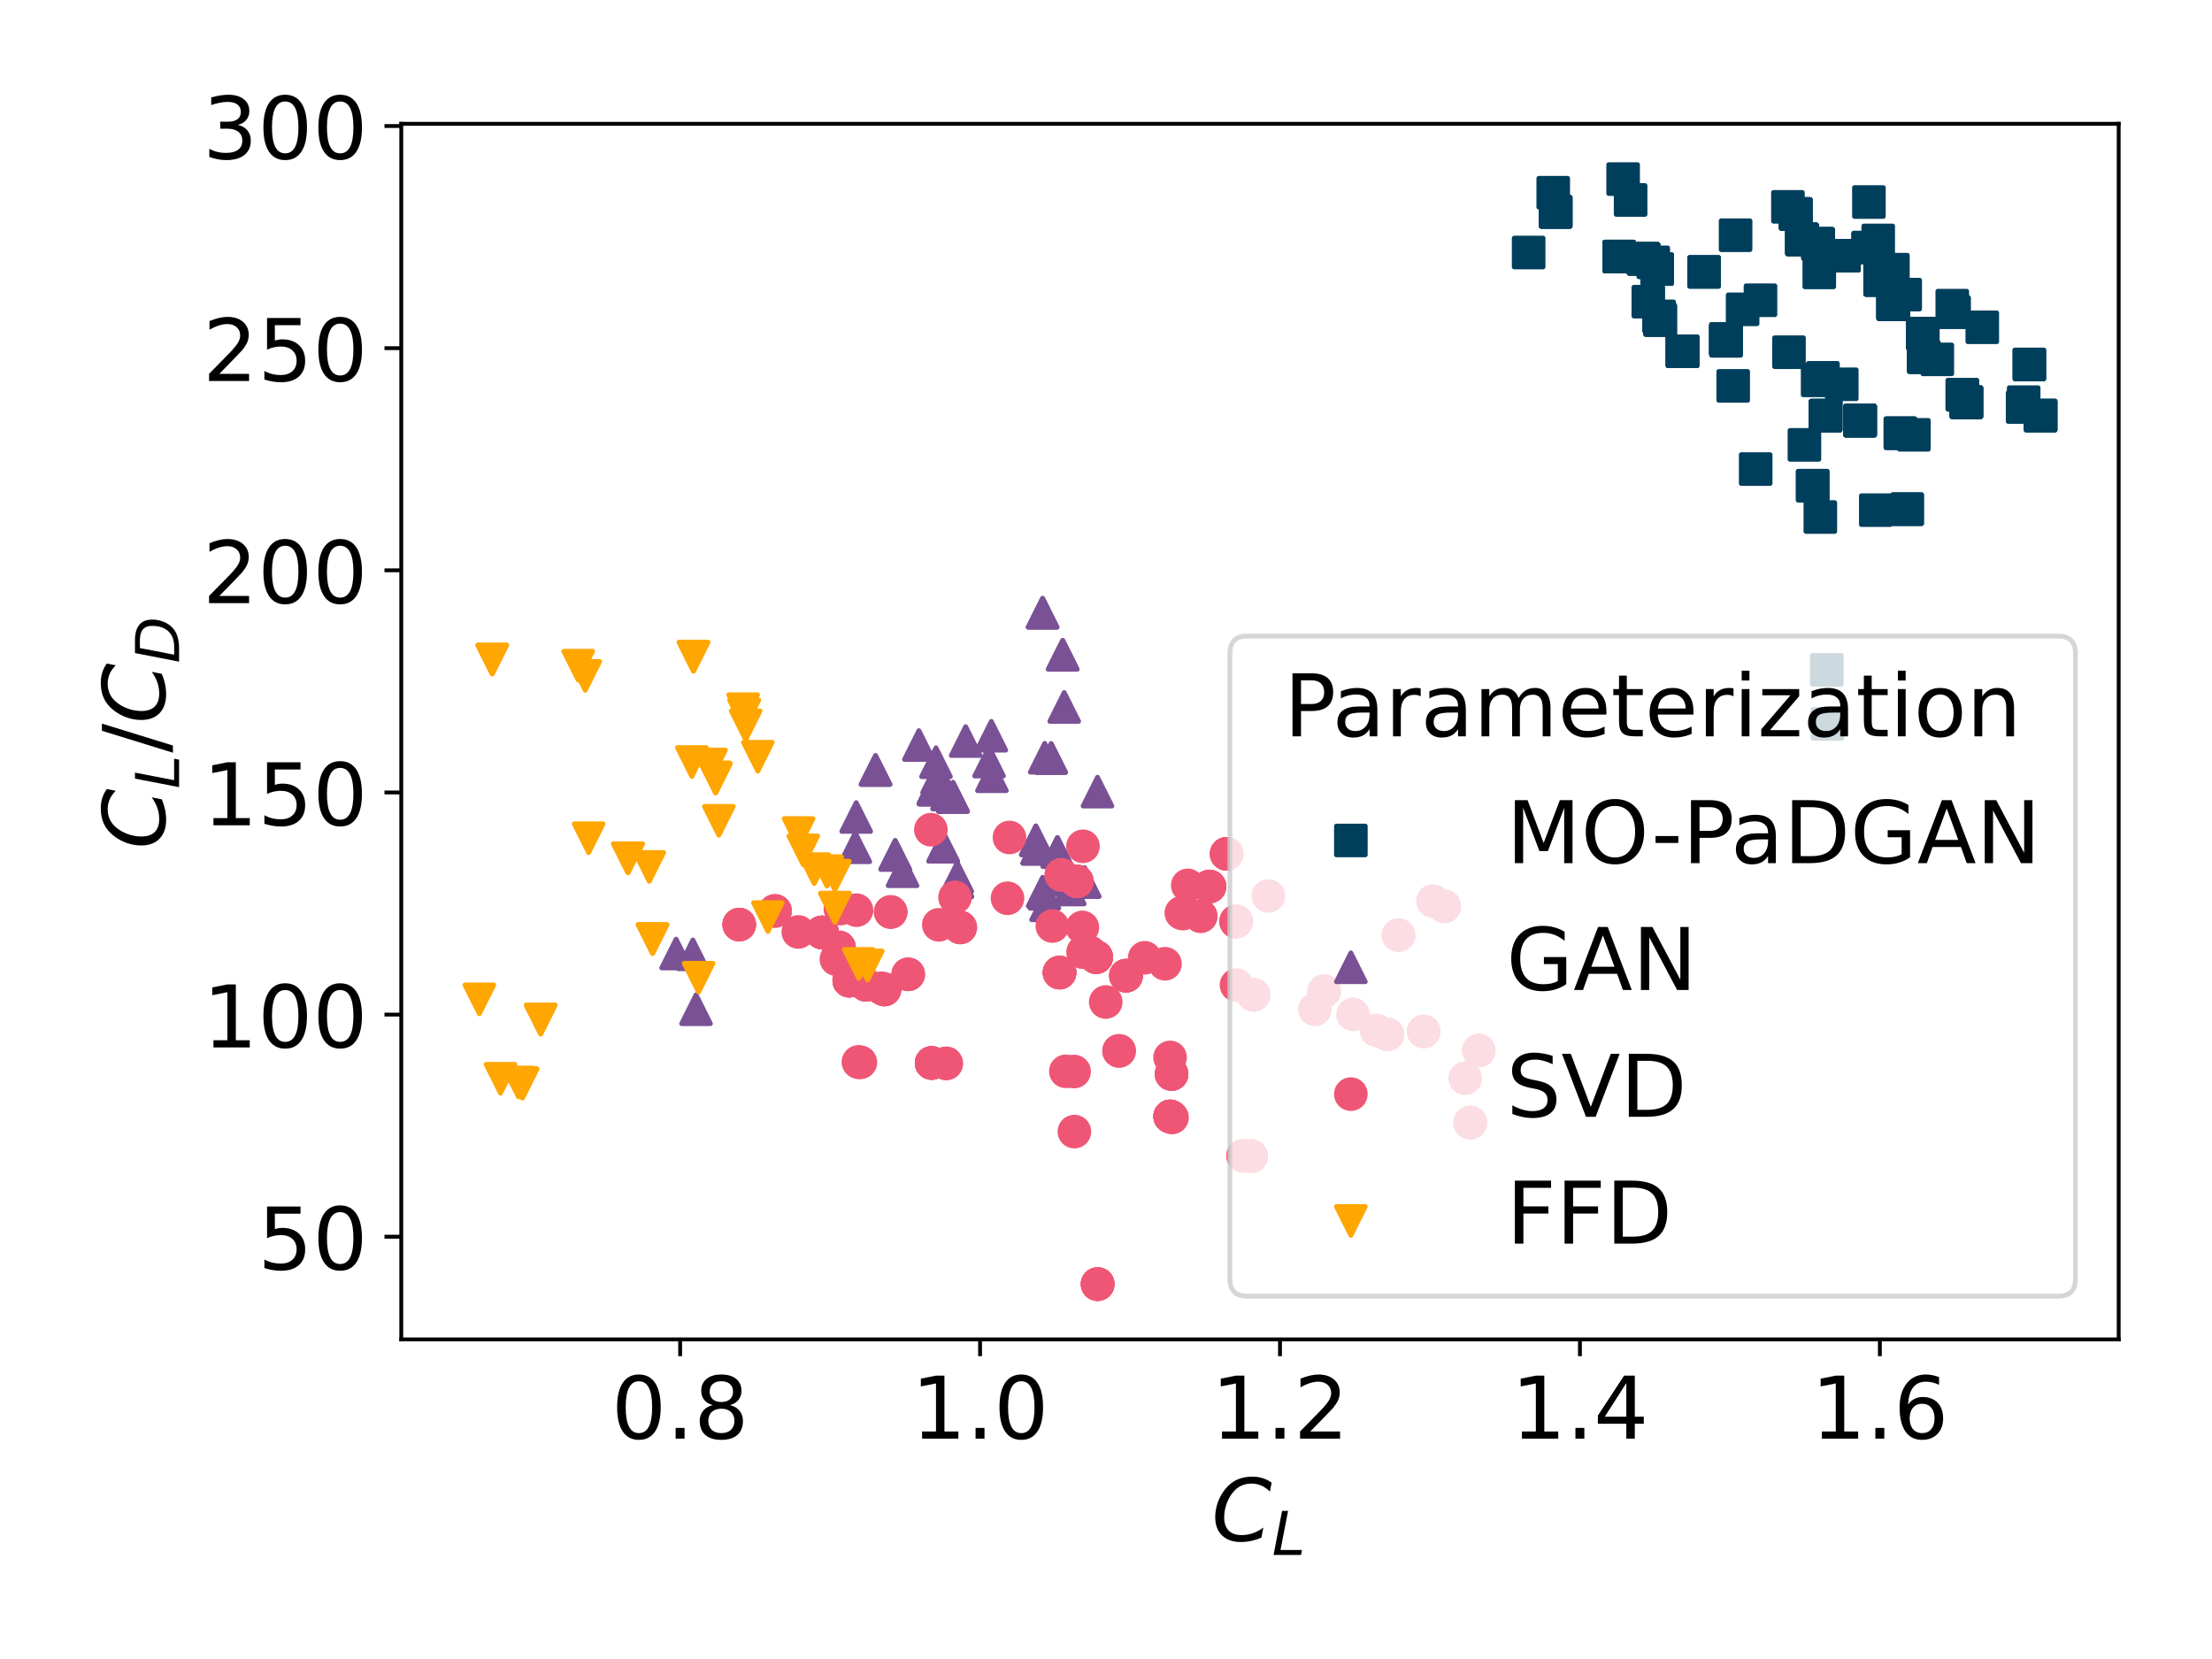 <?xml version="1.0" encoding="utf-8" standalone="no"?>
<!DOCTYPE svg PUBLIC "-//W3C//DTD SVG 1.1//EN"
  "http://www.w3.org/Graphics/SVG/1.1/DTD/svg11.dtd">
<!-- Created with matplotlib (https://matplotlib.org/) -->
<svg height="345.6pt" version="1.1" viewBox="0 0 460.8 345.6" width="460.8pt" xmlns="http://www.w3.org/2000/svg" xmlns:xlink="http://www.w3.org/1999/xlink">
 <defs>
  <style type="text/css">
*{stroke-linecap:butt;stroke-linejoin:round;}
  </style>
 </defs>
 <g id="figure_1">
  <g id="patch_1">
   <path d="M 0 345.6 
L 460.8 345.6 
L 460.8 0 
L 0 0 
z
" style="fill:#ffffff;"/>
  </g>
  <g id="axes_1">
   <g id="patch_2">
    <path d="M 83.594 279.016 
L 441.36 279.016 
L 441.36 25.792 
L 83.594 25.792 
z
" style="fill:#ffffff;"/>
   </g>
   <g id="PathCollection_1">
    <defs>
     <path d="M -3 3 
L 3 3 
L 3 -3 
L -3 -3 
z
" id="mb17f99b523" style="stroke:#003f5c;"/>
    </defs>
    <g clip-path="url(#ped779a1518)">
     <use style="fill:#003f5c;stroke:#003f5c;" x="375.395" xlink:href="#mb17f99b523" y="49.87"/>
     <use style="fill:#003f5c;stroke:#003f5c;" x="409.634" xlink:href="#mb17f99b523" y="83.791"/>
     <use style="fill:#003f5c;stroke:#003f5c;" x="394.389" xlink:href="#mb17f99b523" y="63.351"/>
     <use style="fill:#003f5c;stroke:#003f5c;" x="375.395" xlink:href="#mb17f99b523" y="49.87"/>
     <use style="fill:#003f5c;stroke:#003f5c;" x="409.634" xlink:href="#mb17f99b523" y="83.791"/>
     <use style="fill:#003f5c;stroke:#003f5c;" x="394.389" xlink:href="#mb17f99b523" y="63.351"/>
     <use style="fill:#003f5c;stroke:#003f5c;" x="374.083" xlink:href="#mb17f99b523" y="44.582"/>
     <use style="fill:#003f5c;stroke:#003f5c;" x="400.762" xlink:href="#mb17f99b523" y="74.391"/>
     <use style="fill:#003f5c;stroke:#003f5c;" x="375.395" xlink:href="#mb17f99b523" y="49.87"/>
     <use style="fill:#003f5c;stroke:#003f5c;" x="409.634" xlink:href="#mb17f99b523" y="83.791"/>
     <use style="fill:#003f5c;stroke:#003f5c;" x="394.389" xlink:href="#mb17f99b523" y="63.351"/>
     <use style="fill:#003f5c;stroke:#003f5c;" x="374.083" xlink:href="#mb17f99b523" y="44.582"/>
     <use style="fill:#003f5c;stroke:#003f5c;" x="400.762" xlink:href="#mb17f99b523" y="74.391"/>
     <use style="fill:#003f5c;stroke:#003f5c;" x="375.395" xlink:href="#mb17f99b523" y="49.87"/>
     <use style="fill:#003f5c;stroke:#003f5c;" x="409.634" xlink:href="#mb17f99b523" y="83.791"/>
     <use style="fill:#003f5c;stroke:#003f5c;" x="394.389" xlink:href="#mb17f99b523" y="63.351"/>
     <use style="fill:#003f5c;stroke:#003f5c;" x="374.083" xlink:href="#mb17f99b523" y="44.582"/>
     <use style="fill:#003f5c;stroke:#003f5c;" x="400.762" xlink:href="#mb17f99b523" y="74.391"/>
     <use style="fill:#003f5c;stroke:#003f5c;" x="384.142" xlink:href="#mb17f99b523" y="53.274"/>
     <use style="fill:#003f5c;stroke:#003f5c;" x="408.791" xlink:href="#mb17f99b523" y="82.241"/>
     <use style="fill:#003f5c;stroke:#003f5c;" x="375.395" xlink:href="#mb17f99b523" y="49.87"/>
     <use style="fill:#003f5c;stroke:#003f5c;" x="394.389" xlink:href="#mb17f99b523" y="63.351"/>
     <use style="fill:#003f5c;stroke:#003f5c;" x="374.083" xlink:href="#mb17f99b523" y="44.582"/>
     <use style="fill:#003f5c;stroke:#003f5c;" x="384.142" xlink:href="#mb17f99b523" y="53.274"/>
     <use style="fill:#003f5c;stroke:#003f5c;" x="408.791" xlink:href="#mb17f99b523" y="82.241"/>
     <use style="fill:#003f5c;stroke:#003f5c;" x="421.349" xlink:href="#mb17f99b523" y="84.785"/>
     <use style="fill:#003f5c;stroke:#003f5c;" x="372.458" xlink:href="#mb17f99b523" y="43.088"/>
     <use style="fill:#003f5c;stroke:#003f5c;" x="403.573" xlink:href="#mb17f99b523" y="74.866"/>
     <use style="fill:#003f5c;stroke:#003f5c;" x="324.067" xlink:href="#mb17f99b523" y="44.128"/>
     <use style="fill:#003f5c;stroke:#003f5c;" x="378.737" xlink:href="#mb17f99b523" y="50.806"/>
     <use style="fill:#003f5c;stroke:#003f5c;" x="324.067" xlink:href="#mb17f99b523" y="44.128"/>
     <use style="fill:#003f5c;stroke:#003f5c;" x="378.737" xlink:href="#mb17f99b523" y="50.806"/>
     <use style="fill:#003f5c;stroke:#003f5c;" x="400.543" xlink:href="#mb17f99b523" y="69.494"/>
     <use style="fill:#003f5c;stroke:#003f5c;" x="324.067" xlink:href="#mb17f99b523" y="44.128"/>
     <use style="fill:#003f5c;stroke:#003f5c;" x="378.737" xlink:href="#mb17f99b523" y="50.806"/>
     <use style="fill:#003f5c;stroke:#003f5c;" x="400.543" xlink:href="#mb17f99b523" y="69.494"/>
     <use style="fill:#003f5c;stroke:#003f5c;" x="389.172" xlink:href="#mb17f99b523" y="51.581"/>
     <use style="fill:#003f5c;stroke:#003f5c;" x="324.067" xlink:href="#mb17f99b523" y="44.128"/>
     <use style="fill:#003f5c;stroke:#003f5c;" x="378.737" xlink:href="#mb17f99b523" y="50.806"/>
     <use style="fill:#003f5c;stroke:#003f5c;" x="400.543" xlink:href="#mb17f99b523" y="69.494"/>
     <use style="fill:#003f5c;stroke:#003f5c;" x="389.172" xlink:href="#mb17f99b523" y="51.581"/>
     <use style="fill:#003f5c;stroke:#003f5c;" x="396.888" xlink:href="#mb17f99b523" y="61.371"/>
     <use style="fill:#003f5c;stroke:#003f5c;" x="394.326" xlink:href="#mb17f99b523" y="56.177"/>
     <use style="fill:#003f5c;stroke:#003f5c;" x="366.741" xlink:href="#mb17f99b523" y="62.546"/>
     <use style="fill:#003f5c;stroke:#003f5c;" x="339.687" xlink:href="#mb17f99b523" y="41.657"/>
     <use style="fill:#003f5c;stroke:#003f5c;" x="338.125" xlink:href="#mb17f99b523" y="37.303"/>
     <use style="fill:#003f5c;stroke:#003f5c;" x="337.313" xlink:href="#mb17f99b523" y="53.442"/>
     <use style="fill:#003f5c;stroke:#003f5c;" x="342.374" xlink:href="#mb17f99b523" y="53.917"/>
     <use style="fill:#003f5c;stroke:#003f5c;" x="337.313" xlink:href="#mb17f99b523" y="53.442"/>
     <use style="fill:#003f5c;stroke:#003f5c;" x="342.374" xlink:href="#mb17f99b523" y="53.917"/>
     <use style="fill:#003f5c;stroke:#003f5c;" x="354.995" xlink:href="#mb17f99b523" y="56.639"/>
     <use style="fill:#003f5c;stroke:#003f5c;" x="345.217" xlink:href="#mb17f99b523" y="56.053"/>
     <use style="fill:#003f5c;stroke:#003f5c;" x="379.737" xlink:href="#mb17f99b523" y="78.73"/>
     <use style="fill:#003f5c;stroke:#003f5c;" x="337.313" xlink:href="#mb17f99b523" y="53.442"/>
     <use style="fill:#003f5c;stroke:#003f5c;" x="342.374" xlink:href="#mb17f99b523" y="53.917"/>
     <use style="fill:#003f5c;stroke:#003f5c;" x="354.995" xlink:href="#mb17f99b523" y="56.639"/>
     <use style="fill:#003f5c;stroke:#003f5c;" x="345.217" xlink:href="#mb17f99b523" y="56.053"/>
     <use style="fill:#003f5c;stroke:#003f5c;" x="379.737" xlink:href="#mb17f99b523" y="78.73"/>
     <use style="fill:#003f5c;stroke:#003f5c;" x="363.024" xlink:href="#mb17f99b523" y="64.435"/>
     <use style="fill:#003f5c;stroke:#003f5c;" x="344.404" xlink:href="#mb17f99b523" y="54.658"/>
     <use style="fill:#003f5c;stroke:#003f5c;" x="398.7" xlink:href="#mb17f99b523" y="90.581"/>
     <use style="fill:#003f5c;stroke:#003f5c;" x="383.673" xlink:href="#mb17f99b523" y="80.052"/>
     <use style="fill:#003f5c;stroke:#003f5c;" x="391.671" xlink:href="#mb17f99b523" y="58.303"/>
     <use style="fill:#003f5c;stroke:#003f5c;" x="391.671" xlink:href="#mb17f99b523" y="58.303"/>
     <use style="fill:#003f5c;stroke:#003f5c;" x="391.671" xlink:href="#mb17f99b523" y="58.303"/>
     <use style="fill:#003f5c;stroke:#003f5c;" x="391.671" xlink:href="#mb17f99b523" y="58.303"/>
     <use style="fill:#003f5c;stroke:#003f5c;" x="361.555" xlink:href="#mb17f99b523" y="49.004"/>
     <use style="fill:#003f5c;stroke:#003f5c;" x="391.265" xlink:href="#mb17f99b523" y="50.084"/>
     <use style="fill:#003f5c;stroke:#003f5c;" x="323.567" xlink:href="#mb17f99b523" y="40.148"/>
     <use style="fill:#003f5c;stroke:#003f5c;" x="407.041" xlink:href="#mb17f99b523" y="65.014"/>
     <use style="fill:#003f5c;stroke:#003f5c;" x="407.041" xlink:href="#mb17f99b523" y="65.014"/>
     <use style="fill:#003f5c;stroke:#003f5c;" x="378.987" xlink:href="#mb17f99b523" y="56.747"/>
     <use style="fill:#003f5c;stroke:#003f5c;" x="406.697" xlink:href="#mb17f99b523" y="63.67"/>
     <use style="fill:#003f5c;stroke:#003f5c;" x="421.568" xlink:href="#mb17f99b523" y="83.772"/>
     <use style="fill:#003f5c;stroke:#003f5c;" x="425.098" xlink:href="#mb17f99b523" y="86.573"/>
     <use style="fill:#003f5c;stroke:#003f5c;" x="425.098" xlink:href="#mb17f99b523" y="86.573"/>
     <use style="fill:#003f5c;stroke:#003f5c;" x="422.755" xlink:href="#mb17f99b523" y="75.925"/>
     <use style="fill:#003f5c;stroke:#003f5c;" x="425.098" xlink:href="#mb17f99b523" y="86.573"/>
     <use style="fill:#003f5c;stroke:#003f5c;" x="422.755" xlink:href="#mb17f99b523" y="75.925"/>
     <use style="fill:#003f5c;stroke:#003f5c;" x="412.945" xlink:href="#mb17f99b523" y="68.179"/>
     <use style="fill:#003f5c;stroke:#003f5c;" x="389.328" xlink:href="#mb17f99b523" y="42.087"/>
     <use style="fill:#003f5c;stroke:#003f5c;" x="379.206" xlink:href="#mb17f99b523" y="107.702"/>
     <use style="fill:#003f5c;stroke:#003f5c;" x="380.549" xlink:href="#mb17f99b523" y="139.543"/>
     <use style="fill:#003f5c;stroke:#003f5c;" x="365.742" xlink:href="#mb17f99b523" y="97.714"/>
     <use style="fill:#003f5c;stroke:#003f5c;" x="380.674" xlink:href="#mb17f99b523" y="150.797"/>
     <use style="fill:#003f5c;stroke:#003f5c;" x="387.485" xlink:href="#mb17f99b523" y="87.62"/>
     <use style="fill:#003f5c;stroke:#003f5c;" x="387.485" xlink:href="#mb17f99b523" y="87.62"/>
     <use style="fill:#003f5c;stroke:#003f5c;" x="380.299" xlink:href="#mb17f99b523" y="86.594"/>
     <use style="fill:#003f5c;stroke:#003f5c;" x="350.496" xlink:href="#mb17f99b523" y="73.175"/>
     <use style="fill:#003f5c;stroke:#003f5c;" x="387.485" xlink:href="#mb17f99b523" y="87.62"/>
     <use style="fill:#003f5c;stroke:#003f5c;" x="380.299" xlink:href="#mb17f99b523" y="86.594"/>
     <use style="fill:#003f5c;stroke:#003f5c;" x="350.496" xlink:href="#mb17f99b523" y="73.175"/>
     <use style="fill:#003f5c;stroke:#003f5c;" x="345.841" xlink:href="#mb17f99b523" y="66.655"/>
     <use style="fill:#003f5c;stroke:#003f5c;" x="387.485" xlink:href="#mb17f99b523" y="87.62"/>
     <use style="fill:#003f5c;stroke:#003f5c;" x="380.299" xlink:href="#mb17f99b523" y="86.594"/>
     <use style="fill:#003f5c;stroke:#003f5c;" x="350.496" xlink:href="#mb17f99b523" y="73.175"/>
     <use style="fill:#003f5c;stroke:#003f5c;" x="345.841" xlink:href="#mb17f99b523" y="66.655"/>
     <use style="fill:#003f5c;stroke:#003f5c;" x="345.623" xlink:href="#mb17f99b523" y="65.93"/>
     <use style="fill:#003f5c;stroke:#003f5c;" x="397.294" xlink:href="#mb17f99b523" y="106.066"/>
     <use style="fill:#003f5c;stroke:#003f5c;" x="395.888" xlink:href="#mb17f99b523" y="90.247"/>
     <use style="fill:#003f5c;stroke:#003f5c;" x="387.485" xlink:href="#mb17f99b523" y="87.62"/>
     <use style="fill:#003f5c;stroke:#003f5c;" x="380.299" xlink:href="#mb17f99b523" y="86.594"/>
     <use style="fill:#003f5c;stroke:#003f5c;" x="350.496" xlink:href="#mb17f99b523" y="73.175"/>
     <use style="fill:#003f5c;stroke:#003f5c;" x="345.841" xlink:href="#mb17f99b523" y="66.655"/>
     <use style="fill:#003f5c;stroke:#003f5c;" x="345.623" xlink:href="#mb17f99b523" y="65.93"/>
     <use style="fill:#003f5c;stroke:#003f5c;" x="397.294" xlink:href="#mb17f99b523" y="106.066"/>
     <use style="fill:#003f5c;stroke:#003f5c;" x="395.888" xlink:href="#mb17f99b523" y="90.247"/>
     <use style="fill:#003f5c;stroke:#003f5c;" x="378.644" xlink:href="#mb17f99b523" y="79.234"/>
     <use style="fill:#003f5c;stroke:#003f5c;" x="318.444" xlink:href="#mb17f99b523" y="52.604"/>
     <use style="fill:#003f5c;stroke:#003f5c;" x="372.677" xlink:href="#mb17f99b523" y="73.37"/>
     <use style="fill:#003f5c;stroke:#003f5c;" x="359.525" xlink:href="#mb17f99b523" y="70.615"/>
     <use style="fill:#003f5c;stroke:#003f5c;" x="359.525" xlink:href="#mb17f99b523" y="70.615"/>
     <use style="fill:#003f5c;stroke:#003f5c;" x="359.556" xlink:href="#mb17f99b523" y="70.991"/>
     <use style="fill:#003f5c;stroke:#003f5c;" x="377.613" xlink:href="#mb17f99b523" y="101.182"/>
     <use style="fill:#003f5c;stroke:#003f5c;" x="359.556" xlink:href="#mb17f99b523" y="70.991"/>
     <use style="fill:#003f5c;stroke:#003f5c;" x="377.613" xlink:href="#mb17f99b523" y="101.182"/>
     <use style="fill:#003f5c;stroke:#003f5c;" x="375.895" xlink:href="#mb17f99b523" y="92.677"/>
     <use style="fill:#003f5c;stroke:#003f5c;" x="361.055" xlink:href="#mb17f99b523" y="80.387"/>
     <use style="fill:#003f5c;stroke:#003f5c;" x="343.374" xlink:href="#mb17f99b523" y="62.843"/>
     <use style="fill:#003f5c;stroke:#003f5c;" x="390.765" xlink:href="#mb17f99b523" y="106.272"/>
    </g>
   </g>
   <g id="PathCollection_2">
    <defs>
     <path d="M 0 -3 
L -3 3 
L 3 3 
z
" id="mfaaa502e32" style="stroke:#7a5195;"/>
    </defs>
    <g clip-path="url(#ped779a1518)">
     <use style="fill:#7a5195;stroke:#7a5195;" x="144.342" xlink:href="#mfaaa502e32" y="198.812"/>
     <use style="fill:#7a5195;stroke:#7a5195;" x="140.843" xlink:href="#mfaaa502e32" y="198.641"/>
     <use style="fill:#7a5195;stroke:#7a5195;" x="144.998" xlink:href="#mfaaa502e32" y="210.246"/>
     <use style="fill:#7a5195;stroke:#7a5195;" x="196.482" xlink:href="#mfaaa502e32" y="176.401"/>
     <use style="fill:#7a5195;stroke:#7a5195;" x="196.482" xlink:href="#mfaaa502e32" y="176.401"/>
     <use style="fill:#7a5195;stroke:#7a5195;" x="195.201" xlink:href="#mfaaa502e32" y="162.117"/>
     <use style="fill:#7a5195;stroke:#7a5195;" x="194.983" xlink:href="#mfaaa502e32" y="158.786"/>
     <use style="fill:#7a5195;stroke:#7a5195;" x="191.421" xlink:href="#mfaaa502e32" y="155.205"/>
     <use style="fill:#7a5195;stroke:#7a5195;" x="216.101" xlink:href="#mfaaa502e32" y="176.808"/>
     <use style="fill:#7a5195;stroke:#7a5195;" x="220.287" xlink:href="#mfaaa502e32" y="177.509"/>
     <use style="fill:#7a5195;stroke:#7a5195;" x="216.101" xlink:href="#mfaaa502e32" y="176.808"/>
     <use style="fill:#7a5195;stroke:#7a5195;" x="220.287" xlink:href="#mfaaa502e32" y="177.509"/>
     <use style="fill:#7a5195;stroke:#7a5195;" x="215.789" xlink:href="#mfaaa502e32" y="175.056"/>
     <use style="fill:#7a5195;stroke:#7a5195;" x="216.101" xlink:href="#mfaaa502e32" y="176.808"/>
     <use style="fill:#7a5195;stroke:#7a5195;" x="220.287" xlink:href="#mfaaa502e32" y="177.509"/>
     <use style="fill:#7a5195;stroke:#7a5195;" x="215.789" xlink:href="#mfaaa502e32" y="175.056"/>
     <use style="fill:#7a5195;stroke:#7a5195;" x="216.101" xlink:href="#mfaaa502e32" y="176.808"/>
     <use style="fill:#7a5195;stroke:#7a5195;" x="222.599" xlink:href="#mfaaa502e32" y="183.203"/>
     <use style="fill:#7a5195;stroke:#7a5195;" x="222.849" xlink:href="#mfaaa502e32" y="185.303"/>
     <use style="fill:#7a5195;stroke:#7a5195;" x="222.349" xlink:href="#mfaaa502e32" y="182.396"/>
     <use style="fill:#7a5195;stroke:#7a5195;" x="194.451" xlink:href="#mfaaa502e32" y="164.447"/>
     <use style="fill:#7a5195;stroke:#7a5195;" x="194.451" xlink:href="#mfaaa502e32" y="164.447"/>
     <use style="fill:#7a5195;stroke:#7a5195;" x="194.451" xlink:href="#mfaaa502e32" y="164.447"/>
     <use style="fill:#7a5195;stroke:#7a5195;" x="198.513" xlink:href="#mfaaa502e32" y="166.007"/>
     <use style="fill:#7a5195;stroke:#7a5195;" x="194.451" xlink:href="#mfaaa502e32" y="164.447"/>
     <use style="fill:#7a5195;stroke:#7a5195;" x="198.513" xlink:href="#mfaaa502e32" y="166.007"/>
     <use style="fill:#7a5195;stroke:#7a5195;" x="194.451" xlink:href="#mfaaa502e32" y="164.447"/>
     <use style="fill:#7a5195;stroke:#7a5195;" x="198.513" xlink:href="#mfaaa502e32" y="166.007"/>
     <use style="fill:#7a5195;stroke:#7a5195;" x="225.942" xlink:href="#mfaaa502e32" y="183.759"/>
     <use style="fill:#7a5195;stroke:#7a5195;" x="197.326" xlink:href="#mfaaa502e32" y="165.491"/>
     <use style="fill:#7a5195;stroke:#7a5195;" x="194.451" xlink:href="#mfaaa502e32" y="164.447"/>
     <use style="fill:#7a5195;stroke:#7a5195;" x="198.513" xlink:href="#mfaaa502e32" y="166.007"/>
     <use style="fill:#7a5195;stroke:#7a5195;" x="225.942" xlink:href="#mfaaa502e32" y="183.759"/>
     <use style="fill:#7a5195;stroke:#7a5195;" x="197.326" xlink:href="#mfaaa502e32" y="165.491"/>
     <use style="fill:#7a5195;stroke:#7a5195;" x="201.168" xlink:href="#mfaaa502e32" y="154.376"/>
     <use style="fill:#7a5195;stroke:#7a5195;" x="206.635" xlink:href="#mfaaa502e32" y="161.709"/>
     <use style="fill:#7a5195;stroke:#7a5195;" x="206.042" xlink:href="#mfaaa502e32" y="158.655"/>
     <use style="fill:#7a5195;stroke:#7a5195;" x="199.419" xlink:href="#mfaaa502e32" y="183.822"/>
     <use style="fill:#7a5195;stroke:#7a5195;" x="186.485" xlink:href="#mfaaa502e32" y="178.096"/>
     <use style="fill:#7a5195;stroke:#7a5195;" x="199.419" xlink:href="#mfaaa502e32" y="183.822"/>
     <use style="fill:#7a5195;stroke:#7a5195;" x="186.485" xlink:href="#mfaaa502e32" y="178.096"/>
     <use style="fill:#7a5195;stroke:#7a5195;" x="188.016" xlink:href="#mfaaa502e32" y="181.499"/>
     <use style="fill:#7a5195;stroke:#7a5195;" x="178.363" xlink:href="#mfaaa502e32" y="170.196"/>
     <use style="fill:#7a5195;stroke:#7a5195;" x="218.975" xlink:href="#mfaaa502e32" y="157.916"/>
     <use style="fill:#7a5195;stroke:#7a5195;" x="218.975" xlink:href="#mfaaa502e32" y="157.916"/>
     <use style="fill:#7a5195;stroke:#7a5195;" x="217.632" xlink:href="#mfaaa502e32" y="157.856"/>
     <use style="fill:#7a5195;stroke:#7a5195;" x="206.51" xlink:href="#mfaaa502e32" y="153.269"/>
     <use style="fill:#7a5195;stroke:#7a5195;" x="178.175" xlink:href="#mfaaa502e32" y="176.503"/>
     <use style="fill:#7a5195;stroke:#7a5195;" x="221.381" xlink:href="#mfaaa502e32" y="136.411"/>
     <use style="fill:#7a5195;stroke:#7a5195;" x="217.194" xlink:href="#mfaaa502e32" y="127.655"/>
     <use style="fill:#7a5195;stroke:#7a5195;" x="221.381" xlink:href="#mfaaa502e32" y="136.411"/>
     <use style="fill:#7a5195;stroke:#7a5195;" x="217.194" xlink:href="#mfaaa502e32" y="127.655"/>
     <use style="fill:#7a5195;stroke:#7a5195;" x="221.693" xlink:href="#mfaaa502e32" y="147.268"/>
     <use style="fill:#7a5195;stroke:#7a5195;" x="228.628" xlink:href="#mfaaa502e32" y="164.913"/>
     <use style="fill:#7a5195;stroke:#7a5195;" x="182.393" xlink:href="#mfaaa502e32" y="160.407"/>
     <use style="fill:#7a5195;stroke:#7a5195;" x="182.393" xlink:href="#mfaaa502e32" y="160.407"/>
     <use style="fill:#7a5195;stroke:#7a5195;" x="217.913" xlink:href="#mfaaa502e32" y="188.604"/>
     <use style="fill:#7a5195;stroke:#7a5195;" x="217.569" xlink:href="#mfaaa502e32" y="186.198"/>
     <use style="fill:#7a5195;stroke:#7a5195;" x="199.419" xlink:href="#mfaaa502e32" y="182.704"/>
     <use style="fill:#7a5195;stroke:#7a5195;" x="217.194" xlink:href="#mfaaa502e32" y="185.757"/>
    </g>
   </g>
   <g id="PathCollection_3">
    <defs>
     <path d="M 0 3 
C 0.796 3 1.559 2.684 2.121 2.121 
C 2.684 1.559 3 0.796 3 0 
C 3 -0.796 2.684 -1.559 2.121 -2.121 
C 1.559 -2.684 0.796 -3 0 -3 
C -0.796 -3 -1.559 -2.684 -2.121 -2.121 
C -2.684 -1.559 -3 -0.796 -3 0 
C -3 0.796 -2.684 1.559 -2.121 2.121 
C -1.559 2.684 -0.796 3 0 3 
z
" id="mfe7cfd2195" style="stroke:#ef5675;"/>
    </defs>
    <g clip-path="url(#ped779a1518)">
     <use style="fill:#ef5675;stroke:#ef5675;" x="194.077" xlink:href="#mfe7cfd2195" y="221.437"/>
     <use style="fill:#ef5675;stroke:#ef5675;" x="194.077" xlink:href="#mfe7cfd2195" y="221.437"/>
     <use style="fill:#ef5675;stroke:#ef5675;" x="194.077" xlink:href="#mfe7cfd2195" y="221.437"/>
     <use style="fill:#ef5675;stroke:#ef5675;" x="228.659" xlink:href="#mfe7cfd2195" y="267.506"/>
     <use style="fill:#ef5675;stroke:#ef5675;" x="228.659" xlink:href="#mfe7cfd2195" y="267.506"/>
     <use style="fill:#ef5675;stroke:#ef5675;" x="194.077" xlink:href="#mfe7cfd2195" y="221.437"/>
     <use style="fill:#ef5675;stroke:#ef5675;" x="178.863" xlink:href="#mfe7cfd2195" y="221.249"/>
     <use style="fill:#ef5675;stroke:#ef5675;" x="228.659" xlink:href="#mfe7cfd2195" y="267.506"/>
     <use style="fill:#ef5675;stroke:#ef5675;" x="194.077" xlink:href="#mfe7cfd2195" y="221.437"/>
     <use style="fill:#ef5675;stroke:#ef5675;" x="178.863" xlink:href="#mfe7cfd2195" y="221.249"/>
     <use style="fill:#ef5675;stroke:#ef5675;" x="179.237" xlink:href="#mfe7cfd2195" y="221.301"/>
     <use style="fill:#ef5675;stroke:#ef5675;" x="228.659" xlink:href="#mfe7cfd2195" y="267.506"/>
     <use style="fill:#ef5675;stroke:#ef5675;" x="222.037" xlink:href="#mfe7cfd2195" y="223.176"/>
     <use style="fill:#ef5675;stroke:#ef5675;" x="161.462" xlink:href="#mfe7cfd2195" y="189.765"/>
     <use style="fill:#ef5675;stroke:#ef5675;" x="197.107" xlink:href="#mfe7cfd2195" y="221.52"/>
     <use style="fill:#ef5675;stroke:#ef5675;" x="228.659" xlink:href="#mfe7cfd2195" y="267.506"/>
     <use style="fill:#ef5675;stroke:#ef5675;" x="161.462" xlink:href="#mfe7cfd2195" y="189.765"/>
     <use style="fill:#ef5675;stroke:#ef5675;" x="197.107" xlink:href="#mfe7cfd2195" y="221.52"/>
     <use style="fill:#ef5675;stroke:#ef5675;" x="223.755" xlink:href="#mfe7cfd2195" y="223.222"/>
     <use style="fill:#ef5675;stroke:#ef5675;" x="223.817" xlink:href="#mfe7cfd2195" y="235.734"/>
     <use style="fill:#ef5675;stroke:#ef5675;" x="166.304" xlink:href="#mfe7cfd2195" y="194.144"/>
     <use style="fill:#ef5675;stroke:#ef5675;" x="225.66" xlink:href="#mfe7cfd2195" y="198.337"/>
     <use style="fill:#ef5675;stroke:#ef5675;" x="153.995" xlink:href="#mfe7cfd2195" y="192.607"/>
     <use style="fill:#ef5675;stroke:#ef5675;" x="225.66" xlink:href="#mfe7cfd2195" y="198.337"/>
     <use style="fill:#ef5675;stroke:#ef5675;" x="153.995" xlink:href="#mfe7cfd2195" y="192.607"/>
     <use style="fill:#ef5675;stroke:#ef5675;" x="153.995" xlink:href="#mfe7cfd2195" y="192.607"/>
     <use style="fill:#ef5675;stroke:#ef5675;" x="242.686" xlink:href="#mfe7cfd2195" y="200.769"/>
     <use style="fill:#ef5675;stroke:#ef5675;" x="227.004" xlink:href="#mfe7cfd2195" y="198.363"/>
     <use style="fill:#ef5675;stroke:#ef5675;" x="238.469" xlink:href="#mfe7cfd2195" y="199.523"/>
     <use style="fill:#ef5675;stroke:#ef5675;" x="219.225" xlink:href="#mfe7cfd2195" y="192.909"/>
     <use style="fill:#ef5675;stroke:#ef5675;" x="225.473" xlink:href="#mfe7cfd2195" y="193.198"/>
     <use style="fill:#ef5675;stroke:#ef5675;" x="228.347" xlink:href="#mfe7cfd2195" y="199.384"/>
     <use style="fill:#ef5675;stroke:#ef5675;" x="228.347" xlink:href="#mfe7cfd2195" y="199.384"/>
     <use style="fill:#ef5675;stroke:#ef5675;" x="234.564" xlink:href="#mfe7cfd2195" y="203.256"/>
     <use style="fill:#ef5675;stroke:#ef5675;" x="228.347" xlink:href="#mfe7cfd2195" y="199.384"/>
     <use style="fill:#ef5675;stroke:#ef5675;" x="234.564" xlink:href="#mfe7cfd2195" y="203.256"/>
     <use style="fill:#ef5675;stroke:#ef5675;" x="228.347" xlink:href="#mfe7cfd2195" y="199.384"/>
     <use style="fill:#ef5675;stroke:#ef5675;" x="234.564" xlink:href="#mfe7cfd2195" y="203.256"/>
     <use style="fill:#ef5675;stroke:#ef5675;" x="200.043" xlink:href="#mfe7cfd2195" y="193.204"/>
     <use style="fill:#ef5675;stroke:#ef5675;" x="244.061" xlink:href="#mfe7cfd2195" y="223.745"/>
     <use style="fill:#ef5675;stroke:#ef5675;" x="228.347" xlink:href="#mfe7cfd2195" y="199.384"/>
     <use style="fill:#ef5675;stroke:#ef5675;" x="234.564" xlink:href="#mfe7cfd2195" y="203.256"/>
     <use style="fill:#ef5675;stroke:#ef5675;" x="200.043" xlink:href="#mfe7cfd2195" y="193.204"/>
     <use style="fill:#ef5675;stroke:#ef5675;" x="244.061" xlink:href="#mfe7cfd2195" y="223.745"/>
     <use style="fill:#ef5675;stroke:#ef5675;" x="175.083" xlink:href="#mfe7cfd2195" y="189.242"/>
     <use style="fill:#ef5675;stroke:#ef5675;" x="185.548" xlink:href="#mfe7cfd2195" y="189.986"/>
     <use style="fill:#ef5675;stroke:#ef5675;" x="228.347" xlink:href="#mfe7cfd2195" y="199.384"/>
     <use style="fill:#ef5675;stroke:#ef5675;" x="234.564" xlink:href="#mfe7cfd2195" y="203.256"/>
     <use style="fill:#ef5675;stroke:#ef5675;" x="244.061" xlink:href="#mfe7cfd2195" y="223.745"/>
     <use style="fill:#ef5675;stroke:#ef5675;" x="175.083" xlink:href="#mfe7cfd2195" y="189.242"/>
     <use style="fill:#ef5675;stroke:#ef5675;" x="185.548" xlink:href="#mfe7cfd2195" y="189.986"/>
     <use style="fill:#ef5675;stroke:#ef5675;" x="178.425" xlink:href="#mfe7cfd2195" y="189.607"/>
     <use style="fill:#ef5675;stroke:#ef5675;" x="195.576" xlink:href="#mfe7cfd2195" y="192.651"/>
     <use style="fill:#ef5675;stroke:#ef5675;" x="260.587" xlink:href="#mfe7cfd2195" y="240.856"/>
     <use style="fill:#ef5675;stroke:#ef5675;" x="260.587" xlink:href="#mfe7cfd2195" y="240.856"/>
     <use style="fill:#ef5675;stroke:#ef5675;" x="260.587" xlink:href="#mfe7cfd2195" y="240.856"/>
     <use style="fill:#ef5675;stroke:#ef5675;" x="260.587" xlink:href="#mfe7cfd2195" y="240.856"/>
     <use style="fill:#ef5675;stroke:#ef5675;" x="260.587" xlink:href="#mfe7cfd2195" y="240.856"/>
     <use style="fill:#ef5675;stroke:#ef5675;" x="255.526" xlink:href="#mfe7cfd2195" y="177.864"/>
     <use style="fill:#ef5675;stroke:#ef5675;" x="260.587" xlink:href="#mfe7cfd2195" y="240.856"/>
     <use style="fill:#ef5675;stroke:#ef5675;" x="255.526" xlink:href="#mfe7cfd2195" y="177.864"/>
     <use style="fill:#ef5675;stroke:#ef5675;" x="258.962" xlink:href="#mfe7cfd2195" y="240.769"/>
     <use style="fill:#ef5675;stroke:#ef5675;" x="255.526" xlink:href="#mfe7cfd2195" y="177.864"/>
     <use style="fill:#ef5675;stroke:#ef5675;" x="258.962" xlink:href="#mfe7cfd2195" y="240.769"/>
     <use style="fill:#ef5675;stroke:#ef5675;" x="225.598" xlink:href="#mfe7cfd2195" y="176.294"/>
     <use style="fill:#ef5675;stroke:#ef5675;" x="220.724" xlink:href="#mfe7cfd2195" y="202.6"/>
     <use style="fill:#ef5675;stroke:#ef5675;" x="220.724" xlink:href="#mfe7cfd2195" y="202.6"/>
     <use style="fill:#ef5675;stroke:#ef5675;" x="306.291" xlink:href="#mfe7cfd2195" y="233.851"/>
     <use style="fill:#ef5675;stroke:#ef5675;" x="220.724" xlink:href="#mfe7cfd2195" y="202.6"/>
     <use style="fill:#ef5675;stroke:#ef5675;" x="306.291" xlink:href="#mfe7cfd2195" y="233.851"/>
     <use style="fill:#ef5675;stroke:#ef5675;" x="261.118" xlink:href="#mfe7cfd2195" y="207.243"/>
     <use style="fill:#ef5675;stroke:#ef5675;" x="220.724" xlink:href="#mfe7cfd2195" y="202.6"/>
     <use style="fill:#ef5675;stroke:#ef5675;" x="306.291" xlink:href="#mfe7cfd2195" y="233.851"/>
     <use style="fill:#ef5675;stroke:#ef5675;" x="261.118" xlink:href="#mfe7cfd2195" y="207.243"/>
     <use style="fill:#ef5675;stroke:#ef5675;" x="289.016" xlink:href="#mfe7cfd2195" y="215.485"/>
     <use style="fill:#ef5675;stroke:#ef5675;" x="220.724" xlink:href="#mfe7cfd2195" y="202.6"/>
     <use style="fill:#ef5675;stroke:#ef5675;" x="306.291" xlink:href="#mfe7cfd2195" y="233.851"/>
     <use style="fill:#ef5675;stroke:#ef5675;" x="261.118" xlink:href="#mfe7cfd2195" y="207.243"/>
     <use style="fill:#ef5675;stroke:#ef5675;" x="289.016" xlink:href="#mfe7cfd2195" y="215.485"/>
     <use style="fill:#ef5675;stroke:#ef5675;" x="305.229" xlink:href="#mfe7cfd2195" y="224.624"/>
     <use style="fill:#ef5675;stroke:#ef5675;" x="281.862" xlink:href="#mfe7cfd2195" y="211.303"/>
     <use style="fill:#ef5675;stroke:#ef5675;" x="273.927" xlink:href="#mfe7cfd2195" y="210.26"/>
     <use style="fill:#ef5675;stroke:#ef5675;" x="286.735" xlink:href="#mfe7cfd2195" y="214.652"/>
     <use style="fill:#ef5675;stroke:#ef5675;" x="174.77" xlink:href="#mfe7cfd2195" y="197.373"/>
     <use style="fill:#ef5675;stroke:#ef5675;" x="174.77" xlink:href="#mfe7cfd2195" y="197.373"/>
     <use style="fill:#ef5675;stroke:#ef5675;" x="174.77" xlink:href="#mfe7cfd2195" y="197.373"/>
     <use style="fill:#ef5675;stroke:#ef5675;" x="189.203" xlink:href="#mfe7cfd2195" y="202.97"/>
     <use style="fill:#ef5675;stroke:#ef5675;" x="275.832" xlink:href="#mfe7cfd2195" y="206.49"/>
     <use style="fill:#ef5675;stroke:#ef5675;" x="174.77" xlink:href="#mfe7cfd2195" y="197.373"/>
     <use style="fill:#ef5675;stroke:#ef5675;" x="189.203" xlink:href="#mfe7cfd2195" y="202.97"/>
     <use style="fill:#ef5675;stroke:#ef5675;" x="275.832" xlink:href="#mfe7cfd2195" y="206.49"/>
     <use style="fill:#ef5675;stroke:#ef5675;" x="257.588" xlink:href="#mfe7cfd2195" y="205.202"/>
     <use style="fill:#ef5675;stroke:#ef5675;" x="171.24" xlink:href="#mfe7cfd2195" y="194.243"/>
     <use style="fill:#ef5675;stroke:#ef5675;" x="171.24" xlink:href="#mfe7cfd2195" y="194.243"/>
     <use style="fill:#ef5675;stroke:#ef5675;" x="176.926" xlink:href="#mfe7cfd2195" y="204.283"/>
     <use style="fill:#ef5675;stroke:#ef5675;" x="171.24" xlink:href="#mfe7cfd2195" y="194.243"/>
     <use style="fill:#ef5675;stroke:#ef5675;" x="176.926" xlink:href="#mfe7cfd2195" y="204.283"/>
     <use style="fill:#ef5675;stroke:#ef5675;" x="184.236" xlink:href="#mfe7cfd2195" y="206.111"/>
     <use style="fill:#ef5675;stroke:#ef5675;" x="171.24" xlink:href="#mfe7cfd2195" y="194.243"/>
     <use style="fill:#ef5675;stroke:#ef5675;" x="176.926" xlink:href="#mfe7cfd2195" y="204.283"/>
     <use style="fill:#ef5675;stroke:#ef5675;" x="184.236" xlink:href="#mfe7cfd2195" y="206.111"/>
     <use style="fill:#ef5675;stroke:#ef5675;" x="171.24" xlink:href="#mfe7cfd2195" y="194.243"/>
     <use style="fill:#ef5675;stroke:#ef5675;" x="176.926" xlink:href="#mfe7cfd2195" y="204.283"/>
     <use style="fill:#ef5675;stroke:#ef5675;" x="184.236" xlink:href="#mfe7cfd2195" y="206.111"/>
     <use style="fill:#ef5675;stroke:#ef5675;" x="171.24" xlink:href="#mfe7cfd2195" y="194.243"/>
     <use style="fill:#ef5675;stroke:#ef5675;" x="176.926" xlink:href="#mfe7cfd2195" y="204.283"/>
     <use style="fill:#ef5675;stroke:#ef5675;" x="184.236" xlink:href="#mfe7cfd2195" y="206.111"/>
     <use style="fill:#ef5675;stroke:#ef5675;" x="180.393" xlink:href="#mfe7cfd2195" y="205.167"/>
     <use style="fill:#ef5675;stroke:#ef5675;" x="296.576" xlink:href="#mfe7cfd2195" y="214.873"/>
     <use style="fill:#ef5675;stroke:#ef5675;" x="308.072" xlink:href="#mfe7cfd2195" y="218.848"/>
     <use style="fill:#ef5675;stroke:#ef5675;" x="171.24" xlink:href="#mfe7cfd2195" y="194.243"/>
     <use style="fill:#ef5675;stroke:#ef5675;" x="176.926" xlink:href="#mfe7cfd2195" y="204.283"/>
     <use style="fill:#ef5675;stroke:#ef5675;" x="184.236" xlink:href="#mfe7cfd2195" y="206.111"/>
     <use style="fill:#ef5675;stroke:#ef5675;" x="180.393" xlink:href="#mfe7cfd2195" y="205.167"/>
     <use style="fill:#ef5675;stroke:#ef5675;" x="296.576" xlink:href="#mfe7cfd2195" y="214.873"/>
     <use style="fill:#ef5675;stroke:#ef5675;" x="308.072" xlink:href="#mfe7cfd2195" y="218.848"/>
     <use style="fill:#ef5675;stroke:#ef5675;" x="183.642" xlink:href="#mfe7cfd2195" y="205.867"/>
     <use style="fill:#ef5675;stroke:#ef5675;" x="174.239" xlink:href="#mfe7cfd2195" y="199.821"/>
     <use style="fill:#ef5675;stroke:#ef5675;" x="251.965" xlink:href="#mfe7cfd2195" y="184.676"/>
     <use style="fill:#ef5675;stroke:#ef5675;" x="251.965" xlink:href="#mfe7cfd2195" y="184.676"/>
     <use style="fill:#ef5675;stroke:#ef5675;" x="300.856" xlink:href="#mfe7cfd2195" y="188.811"/>
     <use style="fill:#ef5675;stroke:#ef5675;" x="251.965" xlink:href="#mfe7cfd2195" y="184.676"/>
     <use style="fill:#ef5675;stroke:#ef5675;" x="300.856" xlink:href="#mfe7cfd2195" y="188.811"/>
     <use style="fill:#ef5675;stroke:#ef5675;" x="247.435" xlink:href="#mfe7cfd2195" y="184.44"/>
     <use style="fill:#ef5675;stroke:#ef5675;" x="264.211" xlink:href="#mfe7cfd2195" y="186.649"/>
     <use style="fill:#ef5675;stroke:#ef5675;" x="298.513" xlink:href="#mfe7cfd2195" y="187.705"/>
     <use style="fill:#ef5675;stroke:#ef5675;" x="243.78" xlink:href="#mfe7cfd2195" y="232.574"/>
     <use style="fill:#ef5675;stroke:#ef5675;" x="243.78" xlink:href="#mfe7cfd2195" y="232.574"/>
     <use style="fill:#ef5675;stroke:#ef5675;" x="243.78" xlink:href="#mfe7cfd2195" y="232.574"/>
     <use style="fill:#ef5675;stroke:#ef5675;" x="243.78" xlink:href="#mfe7cfd2195" y="232.574"/>
     <use style="fill:#ef5675;stroke:#ef5675;" x="243.78" xlink:href="#mfe7cfd2195" y="232.574"/>
     <use style="fill:#ef5675;stroke:#ef5675;" x="233.127" xlink:href="#mfe7cfd2195" y="218.922"/>
     <use style="fill:#ef5675;stroke:#ef5675;" x="221.099" xlink:href="#mfe7cfd2195" y="182.252"/>
     <use style="fill:#ef5675;stroke:#ef5675;" x="224.348" xlink:href="#mfe7cfd2195" y="183.602"/>
     <use style="fill:#ef5675;stroke:#ef5675;" x="243.78" xlink:href="#mfe7cfd2195" y="232.574"/>
     <use style="fill:#ef5675;stroke:#ef5675;" x="233.127" xlink:href="#mfe7cfd2195" y="218.922"/>
     <use style="fill:#ef5675;stroke:#ef5675;" x="221.099" xlink:href="#mfe7cfd2195" y="182.252"/>
     <use style="fill:#ef5675;stroke:#ef5675;" x="224.348" xlink:href="#mfe7cfd2195" y="183.602"/>
     <use style="fill:#ef5675;stroke:#ef5675;" x="230.346" xlink:href="#mfe7cfd2195" y="208.738"/>
     <use style="fill:#ef5675;stroke:#ef5675;" x="193.92" xlink:href="#mfe7cfd2195" y="172.845"/>
     <use style="fill:#ef5675;stroke:#ef5675;" x="244.155" xlink:href="#mfe7cfd2195" y="232.79"/>
     <use style="fill:#ef5675;stroke:#ef5675;" x="210.29" xlink:href="#mfe7cfd2195" y="174.462"/>
     <use style="fill:#ef5675;stroke:#ef5675;" x="243.748" xlink:href="#mfe7cfd2195" y="220.284"/>
     <use style="fill:#ef5675;stroke:#ef5675;" x="257.525" xlink:href="#mfe7cfd2195" y="191.966"/>
     <use style="fill:#ef5675;stroke:#ef5675;" x="257.525" xlink:href="#mfe7cfd2195" y="191.966"/>
     <use style="fill:#ef5675;stroke:#ef5675;" x="257.525" xlink:href="#mfe7cfd2195" y="191.966"/>
     <use style="fill:#ef5675;stroke:#ef5675;" x="250.121" xlink:href="#mfe7cfd2195" y="190.844"/>
     <use style="fill:#ef5675;stroke:#ef5675;" x="291.327" xlink:href="#mfe7cfd2195" y="194.807"/>
     <use style="fill:#ef5675;stroke:#ef5675;" x="257.525" xlink:href="#mfe7cfd2195" y="191.966"/>
     <use style="fill:#ef5675;stroke:#ef5675;" x="250.121" xlink:href="#mfe7cfd2195" y="190.844"/>
     <use style="fill:#ef5675;stroke:#ef5675;" x="291.327" xlink:href="#mfe7cfd2195" y="194.807"/>
     <use style="fill:#ef5675;stroke:#ef5675;" x="209.884" xlink:href="#mfe7cfd2195" y="187.123"/>
     <use style="fill:#ef5675;stroke:#ef5675;" x="246.404" xlink:href="#mfe7cfd2195" y="190.324"/>
     <use style="fill:#ef5675;stroke:#ef5675;" x="198.95" xlink:href="#mfe7cfd2195" y="186.933"/>
     <use style="fill:#ef5675;stroke:#ef5675;" x="246.092" xlink:href="#mfe7cfd2195" y="190.178"/>
    </g>
   </g>
   <g id="PathCollection_4">
    <defs>
     <path d="M -0 3 
L 3 -3 
L -3 -3 
z
" id="m76563776bd" style="stroke:#ffa600;"/>
    </defs>
    <g clip-path="url(#ped779a1518)">
     <use style="fill:#ffa600;stroke:#ffa600;" x="112.633" xlink:href="#m76563776bd" y="212.391"/>
     <use style="fill:#ffa600;stroke:#ffa600;" x="112.633" xlink:href="#m76563776bd" y="212.391"/>
     <use style="fill:#ffa600;stroke:#ffa600;" x="167.335" xlink:href="#m76563776bd" y="177.138"/>
     <use style="fill:#ffa600;stroke:#ffa600;" x="173.927" xlink:href="#m76563776bd" y="182.407"/>
     <use style="fill:#ffa600;stroke:#ffa600;" x="135.251" xlink:href="#m76563776bd" y="180.6"/>
     <use style="fill:#ffa600;stroke:#ffa600;" x="159.962" xlink:href="#m76563776bd" y="191.044"/>
     <use style="fill:#ffa600;stroke:#ffa600;" x="102.543" xlink:href="#m76563776bd" y="137.39"/>
     <use style="fill:#ffa600;stroke:#ffa600;" x="102.543" xlink:href="#m76563776bd" y="137.39"/>
     <use style="fill:#ffa600;stroke:#ffa600;" x="120.443" xlink:href="#m76563776bd" y="138.67"/>
     <use style="fill:#ffa600;stroke:#ffa600;" x="121.912" xlink:href="#m76563776bd" y="140.792"/>
     <use style="fill:#ffa600;stroke:#ffa600;" x="173.927" xlink:href="#m76563776bd" y="189.082"/>
     <use style="fill:#ffa600;stroke:#ffa600;" x="173.927" xlink:href="#m76563776bd" y="189.082"/>
     <use style="fill:#ffa600;stroke:#ffa600;" x="149.747" xlink:href="#m76563776bd" y="170.988"/>
     <use style="fill:#ffa600;stroke:#ffa600;" x="166.366" xlink:href="#m76563776bd" y="173.534"/>
     <use style="fill:#ffa600;stroke:#ffa600;" x="172.271" xlink:href="#m76563776bd" y="181.519"/>
     <use style="fill:#ffa600;stroke:#ffa600;" x="172.271" xlink:href="#m76563776bd" y="181.519"/>
     <use style="fill:#ffa600;stroke:#ffa600;" x="180.737" xlink:href="#m76563776bd" y="201.134"/>
     <use style="fill:#ffa600;stroke:#ffa600;" x="172.271" xlink:href="#m76563776bd" y="181.519"/>
     <use style="fill:#ffa600;stroke:#ffa600;" x="180.737" xlink:href="#m76563776bd" y="201.134"/>
     <use style="fill:#ffa600;stroke:#ffa600;" x="169.615" xlink:href="#m76563776bd" y="181.049"/>
     <use style="fill:#ffa600;stroke:#ffa600;" x="122.63" xlink:href="#m76563776bd" y="174.615"/>
     <use style="fill:#ffa600;stroke:#ffa600;" x="178.894" xlink:href="#m76563776bd" y="200.799"/>
     <use style="fill:#ffa600;stroke:#ffa600;" x="108.822" xlink:href="#m76563776bd" y="225.677"/>
     <use style="fill:#ffa600;stroke:#ffa600;" x="108.822" xlink:href="#m76563776bd" y="225.677"/>
     <use style="fill:#ffa600;stroke:#ffa600;" x="108.822" xlink:href="#m76563776bd" y="225.677"/>
     <use style="fill:#ffa600;stroke:#ffa600;" x="108.822" xlink:href="#m76563776bd" y="225.677"/>
     <use style="fill:#ffa600;stroke:#ffa600;" x="104.261" xlink:href="#m76563776bd" y="224.72"/>
     <use style="fill:#ffa600;stroke:#ffa600;" x="108.01" xlink:href="#m76563776bd" y="225.492"/>
     <use style="fill:#ffa600;stroke:#ffa600;" x="99.856" xlink:href="#m76563776bd" y="208.179"/>
     <use style="fill:#ffa600;stroke:#ffa600;" x="144.467" xlink:href="#m76563776bd" y="136.799"/>
     <use style="fill:#ffa600;stroke:#ffa600;" x="155.026" xlink:href="#m76563776bd" y="148.852"/>
     <use style="fill:#ffa600;stroke:#ffa600;" x="144.467" xlink:href="#m76563776bd" y="136.799"/>
     <use style="fill:#ffa600;stroke:#ffa600;" x="155.026" xlink:href="#m76563776bd" y="148.852"/>
     <use style="fill:#ffa600;stroke:#ffa600;" x="154.808" xlink:href="#m76563776bd" y="147.739"/>
     <use style="fill:#ffa600;stroke:#ffa600;" x="157.869" xlink:href="#m76563776bd" y="157.646"/>
     <use style="fill:#ffa600;stroke:#ffa600;" x="155.339" xlink:href="#m76563776bd" y="151.098"/>
     <use style="fill:#ffa600;stroke:#ffa600;" x="149.028" xlink:href="#m76563776bd" y="161.978"/>
     <use style="fill:#ffa600;stroke:#ffa600;" x="149.028" xlink:href="#m76563776bd" y="161.978"/>
     <use style="fill:#ffa600;stroke:#ffa600;" x="149.028" xlink:href="#m76563776bd" y="161.978"/>
     <use style="fill:#ffa600;stroke:#ffa600;" x="149.091" xlink:href="#m76563776bd" y="162.208"/>
     <use style="fill:#ffa600;stroke:#ffa600;" x="148.122" xlink:href="#m76563776bd" y="159.245"/>
     <use style="fill:#ffa600;stroke:#ffa600;" x="144.123" xlink:href="#m76563776bd" y="158.737"/>
     <use style="fill:#ffa600;stroke:#ffa600;" x="130.815" xlink:href="#m76563776bd" y="178.783"/>
     <use style="fill:#ffa600;stroke:#ffa600;" x="130.815" xlink:href="#m76563776bd" y="178.783"/>
     <use style="fill:#ffa600;stroke:#ffa600;" x="135.939" xlink:href="#m76563776bd" y="195.616"/>
     <use style="fill:#ffa600;stroke:#ffa600;" x="130.815" xlink:href="#m76563776bd" y="178.783"/>
     <use style="fill:#ffa600;stroke:#ffa600;" x="135.939" xlink:href="#m76563776bd" y="195.616"/>
     <use style="fill:#ffa600;stroke:#ffa600;" x="145.529" xlink:href="#m76563776bd" y="203.667"/>
    </g>
   </g>
   <g id="matplotlib.axis_1">
    <g id="xtick_1">
     <g id="line2d_1">
      <defs>
       <path d="M 0 0 
L 0 3.5 
" id="m40457e3b41" style="stroke:#000000;stroke-width:0.8;"/>
      </defs>
      <g>
       <use style="stroke:#000000;stroke-width:0.8;" x="141.687" xlink:href="#m40457e3b41" y="279.016"/>
      </g>
     </g>
     <g id="text_1">
      <!-- 0.8 -->
      <defs>
       <path d="M 31.781 66.406 
Q 24.172 66.406 20.328 58.906 
Q 16.5 51.422 16.5 36.375 
Q 16.5 21.391 20.328 13.891 
Q 24.172 6.391 31.781 6.391 
Q 39.453 6.391 43.281 13.891 
Q 47.125 21.391 47.125 36.375 
Q 47.125 51.422 43.281 58.906 
Q 39.453 66.406 31.781 66.406 
z
M 31.781 74.219 
Q 44.047 74.219 50.516 64.516 
Q 56.984 54.828 56.984 36.375 
Q 56.984 17.969 50.516 8.266 
Q 44.047 -1.422 31.781 -1.422 
Q 19.531 -1.422 13.062 8.266 
Q 6.594 17.969 6.594 36.375 
Q 6.594 54.828 13.062 64.516 
Q 19.531 74.219 31.781 74.219 
z
" id="DejaVuSans-48"/>
       <path d="M 10.688 12.406 
L 21 12.406 
L 21 0 
L 10.688 0 
z
" id="DejaVuSans-46"/>
       <path d="M 31.781 34.625 
Q 24.75 34.625 20.719 30.859 
Q 16.703 27.094 16.703 20.516 
Q 16.703 13.922 20.719 10.156 
Q 24.75 6.391 31.781 6.391 
Q 38.812 6.391 42.859 10.172 
Q 46.922 13.969 46.922 20.516 
Q 46.922 27.094 42.891 30.859 
Q 38.875 34.625 31.781 34.625 
z
M 21.922 38.812 
Q 15.578 40.375 12.031 44.719 
Q 8.5 49.078 8.5 55.328 
Q 8.5 64.062 14.719 69.141 
Q 20.953 74.219 31.781 74.219 
Q 42.672 74.219 48.875 69.141 
Q 55.078 64.062 55.078 55.328 
Q 55.078 49.078 51.531 44.719 
Q 48 40.375 41.703 38.812 
Q 48.828 37.156 52.797 32.312 
Q 56.781 27.484 56.781 20.516 
Q 56.781 9.906 50.312 4.234 
Q 43.844 -1.422 31.781 -1.422 
Q 19.734 -1.422 13.25 4.234 
Q 6.781 9.906 6.781 20.516 
Q 6.781 27.484 10.781 32.312 
Q 14.797 37.156 21.922 38.812 
z
M 18.312 54.391 
Q 18.312 48.734 21.844 45.562 
Q 25.391 42.391 31.781 42.391 
Q 38.141 42.391 41.719 45.562 
Q 45.312 48.734 45.312 54.391 
Q 45.312 60.062 41.719 63.234 
Q 38.141 66.406 31.781 66.406 
Q 25.391 66.406 21.844 63.234 
Q 18.312 60.062 18.312 54.391 
z
" id="DejaVuSans-56"/>
      </defs>
      <g transform="translate(127.374 299.693)scale(0.18 -0.18)">
       <use xlink:href="#DejaVuSans-48"/>
       <use x="63.623" xlink:href="#DejaVuSans-46"/>
       <use x="95.41" xlink:href="#DejaVuSans-56"/>
      </g>
     </g>
    </g>
    <g id="xtick_2">
     <g id="line2d_2">
      <g>
       <use style="stroke:#000000;stroke-width:0.8;" x="204.167" xlink:href="#m40457e3b41" y="279.016"/>
      </g>
     </g>
     <g id="text_2">
      <!-- 1.0 -->
      <defs>
       <path d="M 12.406 8.297 
L 28.516 8.297 
L 28.516 63.922 
L 10.984 60.406 
L 10.984 69.391 
L 28.422 72.906 
L 38.281 72.906 
L 38.281 8.297 
L 54.391 8.297 
L 54.391 0 
L 12.406 0 
z
" id="DejaVuSans-49"/>
      </defs>
      <g transform="translate(189.854 299.693)scale(0.18 -0.18)">
       <use xlink:href="#DejaVuSans-49"/>
       <use x="63.623" xlink:href="#DejaVuSans-46"/>
       <use x="95.41" xlink:href="#DejaVuSans-48"/>
      </g>
     </g>
    </g>
    <g id="xtick_3">
     <g id="line2d_3">
      <g>
       <use style="stroke:#000000;stroke-width:0.8;" x="266.648" xlink:href="#m40457e3b41" y="279.016"/>
      </g>
     </g>
     <g id="text_3">
      <!-- 1.2 -->
      <defs>
       <path d="M 19.188 8.297 
L 53.609 8.297 
L 53.609 0 
L 7.328 0 
L 7.328 8.297 
Q 12.938 14.109 22.625 23.891 
Q 32.328 33.688 34.812 36.531 
Q 39.547 41.844 41.422 45.531 
Q 43.312 49.219 43.312 52.781 
Q 43.312 58.594 39.234 62.25 
Q 35.156 65.922 28.609 65.922 
Q 23.969 65.922 18.812 64.312 
Q 13.672 62.703 7.812 59.422 
L 7.812 69.391 
Q 13.766 71.781 18.938 73 
Q 24.125 74.219 28.422 74.219 
Q 39.75 74.219 46.484 68.547 
Q 53.219 62.891 53.219 53.422 
Q 53.219 48.922 51.531 44.891 
Q 49.859 40.875 45.406 35.406 
Q 44.188 33.984 37.641 27.219 
Q 31.109 20.453 19.188 8.297 
z
" id="DejaVuSans-50"/>
      </defs>
      <g transform="translate(252.335 299.693)scale(0.18 -0.18)">
       <use xlink:href="#DejaVuSans-49"/>
       <use x="63.623" xlink:href="#DejaVuSans-46"/>
       <use x="95.41" xlink:href="#DejaVuSans-50"/>
      </g>
     </g>
    </g>
    <g id="xtick_4">
     <g id="line2d_4">
      <g>
       <use style="stroke:#000000;stroke-width:0.8;" x="329.128" xlink:href="#m40457e3b41" y="279.016"/>
      </g>
     </g>
     <g id="text_4">
      <!-- 1.4 -->
      <defs>
       <path d="M 37.797 64.312 
L 12.891 25.391 
L 37.797 25.391 
z
M 35.203 72.906 
L 47.609 72.906 
L 47.609 25.391 
L 58.016 25.391 
L 58.016 17.188 
L 47.609 17.188 
L 47.609 0 
L 37.797 0 
L 37.797 17.188 
L 4.891 17.188 
L 4.891 26.703 
z
" id="DejaVuSans-52"/>
      </defs>
      <g transform="translate(314.815 299.693)scale(0.18 -0.18)">
       <use xlink:href="#DejaVuSans-49"/>
       <use x="63.623" xlink:href="#DejaVuSans-46"/>
       <use x="95.41" xlink:href="#DejaVuSans-52"/>
      </g>
     </g>
    </g>
    <g id="xtick_5">
     <g id="line2d_5">
      <g>
       <use style="stroke:#000000;stroke-width:0.8;" x="391.608" xlink:href="#m40457e3b41" y="279.016"/>
      </g>
     </g>
     <g id="text_5">
      <!-- 1.6 -->
      <defs>
       <path d="M 33.016 40.375 
Q 26.375 40.375 22.484 35.828 
Q 18.609 31.297 18.609 23.391 
Q 18.609 15.531 22.484 10.953 
Q 26.375 6.391 33.016 6.391 
Q 39.656 6.391 43.531 10.953 
Q 47.406 15.531 47.406 23.391 
Q 47.406 31.297 43.531 35.828 
Q 39.656 40.375 33.016 40.375 
z
M 52.594 71.297 
L 52.594 62.312 
Q 48.875 64.062 45.094 64.984 
Q 41.312 65.922 37.594 65.922 
Q 27.828 65.922 22.672 59.328 
Q 17.531 52.734 16.797 39.406 
Q 19.672 43.656 24.016 45.922 
Q 28.375 48.188 33.594 48.188 
Q 44.578 48.188 50.953 41.516 
Q 57.328 34.859 57.328 23.391 
Q 57.328 12.156 50.688 5.359 
Q 44.047 -1.422 33.016 -1.422 
Q 20.359 -1.422 13.672 8.266 
Q 6.984 17.969 6.984 36.375 
Q 6.984 53.656 15.188 63.938 
Q 23.391 74.219 37.203 74.219 
Q 40.922 74.219 44.703 73.484 
Q 48.484 72.75 52.594 71.297 
z
" id="DejaVuSans-54"/>
      </defs>
      <g transform="translate(377.296 299.693)scale(0.18 -0.18)">
       <use xlink:href="#DejaVuSans-49"/>
       <use x="63.623" xlink:href="#DejaVuSans-46"/>
       <use x="95.41" xlink:href="#DejaVuSans-54"/>
      </g>
     </g>
    </g>
    <g id="text_6">
     <!-- $C_L$ -->
     <defs>
      <path d="M 69.484 67.281 
L 67.484 56.891 
Q 62.797 61.625 57.547 63.922 
Q 52.297 66.219 46.188 66.219 
Q 37.844 66.219 31.516 62.203 
Q 25.203 58.203 20.609 50 
Q 17.672 44.734 16.125 38.844 
Q 14.594 32.953 14.594 27 
Q 14.594 17.047 19.75 11.812 
Q 24.906 6.594 34.719 6.594 
Q 41.5 6.594 47.75 8.766 
Q 54 10.938 59.906 15.281 
L 57.625 3.609 
Q 51.812 1.125 45.875 -0.141 
Q 39.938 -1.422 33.984 -1.422 
Q 19.969 -1.422 12.078 6.188 
Q 4.203 13.812 4.203 27.391 
Q 4.203 36.078 7.203 44.469 
Q 10.203 52.875 15.828 59.812 
Q 21.781 67.188 29.422 70.703 
Q 37.062 74.219 47.219 74.219 
Q 53.469 74.219 59.062 72.484 
Q 64.656 70.75 69.484 67.281 
z
" id="DejaVuSans-Oblique-67"/>
      <path d="M 16.797 72.906 
L 26.703 72.906 
L 14.203 8.203 
L 49.703 8.203 
L 48.094 0 
L 2.688 0 
z
" id="DejaVuSans-Oblique-76"/>
     </defs>
     <g transform="translate(252.397 321.114)scale(0.18 -0.18)">
      <use transform="translate(0 0.781)" xlink:href="#DejaVuSans-Oblique-67"/>
      <use transform="translate(69.824 -15.625)scale(0.7)" xlink:href="#DejaVuSans-Oblique-76"/>
     </g>
    </g>
   </g>
   <g id="matplotlib.axis_2">
    <g id="ytick_1">
     <g id="line2d_6">
      <defs>
       <path d="M 0 0 
L -3.5 0 
" id="m61f5753743" style="stroke:#000000;stroke-width:0.8;"/>
      </defs>
      <g>
       <use style="stroke:#000000;stroke-width:0.8;" x="83.594" xlink:href="#m61f5753743" y="257.63"/>
      </g>
     </g>
     <g id="text_7">
      <!-- 50 -->
      <defs>
       <path d="M 10.797 72.906 
L 49.516 72.906 
L 49.516 64.594 
L 19.828 64.594 
L 19.828 46.734 
Q 21.969 47.469 24.109 47.828 
Q 26.266 48.188 28.422 48.188 
Q 40.625 48.188 47.75 41.5 
Q 54.891 34.812 54.891 23.391 
Q 54.891 11.625 47.562 5.094 
Q 40.234 -1.422 26.906 -1.422 
Q 22.312 -1.422 17.547 -0.641 
Q 12.797 0.141 7.719 1.703 
L 7.719 11.625 
Q 12.109 9.234 16.797 8.062 
Q 21.484 6.891 26.703 6.891 
Q 35.156 6.891 40.078 11.328 
Q 45.016 15.766 45.016 23.391 
Q 45.016 31 40.078 35.438 
Q 35.156 39.891 26.703 39.891 
Q 22.75 39.891 18.812 39.016 
Q 14.891 38.141 10.797 36.281 
z
" id="DejaVuSans-53"/>
      </defs>
      <g transform="translate(53.689 264.468)scale(0.18 -0.18)">
       <use xlink:href="#DejaVuSans-53"/>
       <use x="63.623" xlink:href="#DejaVuSans-48"/>
      </g>
     </g>
    </g>
    <g id="ytick_2">
     <g id="line2d_7">
      <g>
       <use style="stroke:#000000;stroke-width:0.8;" x="83.594" xlink:href="#m61f5753743" y="211.355"/>
      </g>
     </g>
     <g id="text_8">
      <!-- 100 -->
      <g transform="translate(42.236 218.194)scale(0.18 -0.18)">
       <use xlink:href="#DejaVuSans-49"/>
       <use x="63.623" xlink:href="#DejaVuSans-48"/>
       <use x="127.246" xlink:href="#DejaVuSans-48"/>
      </g>
     </g>
    </g>
    <g id="ytick_3">
     <g id="line2d_8">
      <g>
       <use style="stroke:#000000;stroke-width:0.8;" x="83.594" xlink:href="#m61f5753743" y="165.08"/>
      </g>
     </g>
     <g id="text_9">
      <!-- 150 -->
      <g transform="translate(42.236 171.919)scale(0.18 -0.18)">
       <use xlink:href="#DejaVuSans-49"/>
       <use x="63.623" xlink:href="#DejaVuSans-53"/>
       <use x="127.246" xlink:href="#DejaVuSans-48"/>
      </g>
     </g>
    </g>
    <g id="ytick_4">
     <g id="line2d_9">
      <g>
       <use style="stroke:#000000;stroke-width:0.8;" x="83.594" xlink:href="#m61f5753743" y="118.806"/>
      </g>
     </g>
     <g id="text_10">
      <!-- 200 -->
      <g transform="translate(42.236 125.644)scale(0.18 -0.18)">
       <use xlink:href="#DejaVuSans-50"/>
       <use x="63.623" xlink:href="#DejaVuSans-48"/>
       <use x="127.246" xlink:href="#DejaVuSans-48"/>
      </g>
     </g>
    </g>
    <g id="ytick_5">
     <g id="line2d_10">
      <g>
       <use style="stroke:#000000;stroke-width:0.8;" x="83.594" xlink:href="#m61f5753743" y="72.531"/>
      </g>
     </g>
     <g id="text_11">
      <!-- 250 -->
      <g transform="translate(42.236 79.37)scale(0.18 -0.18)">
       <use xlink:href="#DejaVuSans-50"/>
       <use x="63.623" xlink:href="#DejaVuSans-53"/>
       <use x="127.246" xlink:href="#DejaVuSans-48"/>
      </g>
     </g>
    </g>
    <g id="ytick_6">
     <g id="line2d_11">
      <g>
       <use style="stroke:#000000;stroke-width:0.8;" x="83.594" xlink:href="#m61f5753743" y="26.256"/>
      </g>
     </g>
     <g id="text_12">
      <!-- 300 -->
      <defs>
       <path d="M 40.578 39.312 
Q 47.656 37.797 51.625 33 
Q 55.609 28.219 55.609 21.188 
Q 55.609 10.406 48.188 4.484 
Q 40.766 -1.422 27.094 -1.422 
Q 22.516 -1.422 17.656 -0.516 
Q 12.797 0.391 7.625 2.203 
L 7.625 11.719 
Q 11.719 9.328 16.594 8.109 
Q 21.484 6.891 26.812 6.891 
Q 36.078 6.891 40.938 10.547 
Q 45.797 14.203 45.797 21.188 
Q 45.797 27.641 41.281 31.266 
Q 36.766 34.906 28.719 34.906 
L 20.219 34.906 
L 20.219 43.016 
L 29.109 43.016 
Q 36.375 43.016 40.234 45.922 
Q 44.094 48.828 44.094 54.297 
Q 44.094 59.906 40.109 62.906 
Q 36.141 65.922 28.719 65.922 
Q 24.656 65.922 20.016 65.031 
Q 15.375 64.156 9.812 62.312 
L 9.812 71.094 
Q 15.438 72.656 20.344 73.438 
Q 25.25 74.219 29.594 74.219 
Q 40.828 74.219 47.359 69.109 
Q 53.906 64.016 53.906 55.328 
Q 53.906 49.266 50.438 45.094 
Q 46.969 40.922 40.578 39.312 
z
" id="DejaVuSans-51"/>
      </defs>
      <g transform="translate(42.236 33.095)scale(0.18 -0.18)">
       <use xlink:href="#DejaVuSans-51"/>
       <use x="63.623" xlink:href="#DejaVuSans-48"/>
       <use x="127.246" xlink:href="#DejaVuSans-48"/>
      </g>
     </g>
    </g>
    <g id="text_13">
     <!-- $C_L/C_D$ -->
     <defs>
      <path d="M 25.391 72.906 
L 33.688 72.906 
L 8.297 -9.281 
L 0 -9.281 
z
" id="DejaVuSans-47"/>
      <path d="M 16.891 72.906 
L 38.094 72.906 
Q 54.984 72.906 63.594 65.75 
Q 72.219 58.594 72.219 44.484 
Q 72.219 35.156 68.938 26.531 
Q 65.672 17.922 59.906 12.016 
Q 54.109 5.953 45.172 2.969 
Q 36.234 0 24.031 0 
L 2.688 0 
z
M 25.203 64.797 
L 14.203 8.109 
L 27.094 8.109 
Q 43.656 8.109 52.734 17.625 
Q 61.812 27.156 61.812 44.484 
Q 61.812 54.984 55.953 59.891 
Q 50.094 64.797 37.594 64.797 
z
" id="DejaVuSans-Oblique-68"/>
     </defs>
     <g transform="translate(34.493 176.884)rotate(-90)scale(0.18 -0.18)">
      <use transform="translate(0 0.781)" xlink:href="#DejaVuSans-Oblique-67"/>
      <use transform="translate(69.824 -15.625)scale(0.7)" xlink:href="#DejaVuSans-Oblique-76"/>
      <use transform="translate(111.558 0.781)" xlink:href="#DejaVuSans-47"/>
      <use transform="translate(145.249 0.781)" xlink:href="#DejaVuSans-Oblique-67"/>
      <use transform="translate(215.073 -15.625)scale(0.7)" xlink:href="#DejaVuSans-Oblique-68"/>
     </g>
    </g>
   </g>
   <g id="patch_3">
    <path d="M 83.594 279.016 
L 83.594 25.792 
" style="fill:none;stroke:#000000;stroke-linecap:square;stroke-linejoin:miter;stroke-width:0.8;"/>
   </g>
   <g id="patch_4">
    <path d="M 441.36 279.016 
L 441.36 25.792 
" style="fill:none;stroke:#000000;stroke-linecap:square;stroke-linejoin:miter;stroke-width:0.8;"/>
   </g>
   <g id="patch_5">
    <path d="M 83.594 279.016 
L 441.36 279.016 
" style="fill:none;stroke:#000000;stroke-linecap:square;stroke-linejoin:miter;stroke-width:0.8;"/>
   </g>
   <g id="patch_6">
    <path d="M 83.594 25.792 
L 441.36 25.792 
" style="fill:none;stroke:#000000;stroke-linecap:square;stroke-linejoin:miter;stroke-width:0.8;"/>
   </g>
   <g id="legend_1">
    <g id="patch_7">
     <path d="M 259.81 270.016 
L 428.76 270.016 
Q 432.36 270.016 432.36 266.416 
L 432.36 136.113 
Q 432.36 132.513 428.76 132.513 
L 259.81 132.513 
Q 256.21 132.513 256.21 136.113 
L 256.21 266.416 
Q 256.21 270.016 259.81 270.016 
z
" style="fill:#ffffff;opacity:0.8;stroke:#cccccc;stroke-linejoin:miter;"/>
    </g>
    <g id="text_14">
     <!-- Parameterization -->
     <defs>
      <path d="M 19.672 64.797 
L 19.672 37.406 
L 32.078 37.406 
Q 38.969 37.406 42.719 40.969 
Q 46.484 44.531 46.484 51.125 
Q 46.484 57.672 42.719 61.234 
Q 38.969 64.797 32.078 64.797 
z
M 9.812 72.906 
L 32.078 72.906 
Q 44.344 72.906 50.609 67.359 
Q 56.891 61.812 56.891 51.125 
Q 56.891 40.328 50.609 34.812 
Q 44.344 29.297 32.078 29.297 
L 19.672 29.297 
L 19.672 0 
L 9.812 0 
z
" id="DejaVuSans-80"/>
      <path d="M 34.281 27.484 
Q 23.391 27.484 19.188 25 
Q 14.984 22.516 14.984 16.5 
Q 14.984 11.719 18.141 8.906 
Q 21.297 6.109 26.703 6.109 
Q 34.188 6.109 38.703 11.406 
Q 43.219 16.703 43.219 25.484 
L 43.219 27.484 
z
M 52.203 31.203 
L 52.203 0 
L 43.219 0 
L 43.219 8.297 
Q 40.141 3.328 35.547 0.953 
Q 30.953 -1.422 24.312 -1.422 
Q 15.922 -1.422 10.953 3.297 
Q 6 8.016 6 15.922 
Q 6 25.141 12.172 29.828 
Q 18.359 34.516 30.609 34.516 
L 43.219 34.516 
L 43.219 35.406 
Q 43.219 41.609 39.141 45 
Q 35.062 48.391 27.688 48.391 
Q 23 48.391 18.547 47.266 
Q 14.109 46.141 10.016 43.891 
L 10.016 52.203 
Q 14.938 54.109 19.578 55.047 
Q 24.219 56 28.609 56 
Q 40.484 56 46.344 49.844 
Q 52.203 43.703 52.203 31.203 
z
" id="DejaVuSans-97"/>
      <path d="M 41.109 46.297 
Q 39.594 47.172 37.812 47.578 
Q 36.031 48 33.891 48 
Q 26.266 48 22.188 43.047 
Q 18.109 38.094 18.109 28.812 
L 18.109 0 
L 9.078 0 
L 9.078 54.688 
L 18.109 54.688 
L 18.109 46.188 
Q 20.953 51.172 25.484 53.578 
Q 30.031 56 36.531 56 
Q 37.453 56 38.578 55.875 
Q 39.703 55.766 41.062 55.516 
z
" id="DejaVuSans-114"/>
      <path d="M 52 44.188 
Q 55.375 50.25 60.062 53.125 
Q 64.75 56 71.094 56 
Q 79.641 56 84.281 50.016 
Q 88.922 44.047 88.922 33.016 
L 88.922 0 
L 79.891 0 
L 79.891 32.719 
Q 79.891 40.578 77.094 44.375 
Q 74.312 48.188 68.609 48.188 
Q 61.625 48.188 57.562 43.547 
Q 53.516 38.922 53.516 30.906 
L 53.516 0 
L 44.484 0 
L 44.484 32.719 
Q 44.484 40.625 41.703 44.406 
Q 38.922 48.188 33.109 48.188 
Q 26.219 48.188 22.156 43.531 
Q 18.109 38.875 18.109 30.906 
L 18.109 0 
L 9.078 0 
L 9.078 54.688 
L 18.109 54.688 
L 18.109 46.188 
Q 21.188 51.219 25.484 53.609 
Q 29.781 56 35.688 56 
Q 41.656 56 45.828 52.969 
Q 50 49.953 52 44.188 
z
" id="DejaVuSans-109"/>
      <path d="M 56.203 29.594 
L 56.203 25.203 
L 14.891 25.203 
Q 15.484 15.922 20.484 11.062 
Q 25.484 6.203 34.422 6.203 
Q 39.594 6.203 44.453 7.469 
Q 49.312 8.734 54.109 11.281 
L 54.109 2.781 
Q 49.266 0.734 44.188 -0.344 
Q 39.109 -1.422 33.891 -1.422 
Q 20.797 -1.422 13.156 6.188 
Q 5.516 13.812 5.516 26.812 
Q 5.516 40.234 12.766 48.109 
Q 20.016 56 32.328 56 
Q 43.359 56 49.781 48.891 
Q 56.203 41.797 56.203 29.594 
z
M 47.219 32.234 
Q 47.125 39.594 43.094 43.984 
Q 39.062 48.391 32.422 48.391 
Q 24.906 48.391 20.391 44.141 
Q 15.875 39.891 15.188 32.172 
z
" id="DejaVuSans-101"/>
      <path d="M 18.312 70.219 
L 18.312 54.688 
L 36.812 54.688 
L 36.812 47.703 
L 18.312 47.703 
L 18.312 18.016 
Q 18.312 11.328 20.141 9.422 
Q 21.969 7.516 27.594 7.516 
L 36.812 7.516 
L 36.812 0 
L 27.594 0 
Q 17.188 0 13.234 3.875 
Q 9.281 7.766 9.281 18.016 
L 9.281 47.703 
L 2.688 47.703 
L 2.688 54.688 
L 9.281 54.688 
L 9.281 70.219 
z
" id="DejaVuSans-116"/>
      <path d="M 9.422 54.688 
L 18.406 54.688 
L 18.406 0 
L 9.422 0 
z
M 9.422 75.984 
L 18.406 75.984 
L 18.406 64.594 
L 9.422 64.594 
z
" id="DejaVuSans-105"/>
      <path d="M 5.516 54.688 
L 48.188 54.688 
L 48.188 46.484 
L 14.406 7.172 
L 48.188 7.172 
L 48.188 0 
L 4.297 0 
L 4.297 8.203 
L 38.094 47.516 
L 5.516 47.516 
z
" id="DejaVuSans-122"/>
      <path d="M 30.609 48.391 
Q 23.391 48.391 19.188 42.75 
Q 14.984 37.109 14.984 27.297 
Q 14.984 17.484 19.156 11.844 
Q 23.344 6.203 30.609 6.203 
Q 37.797 6.203 41.984 11.859 
Q 46.188 17.531 46.188 27.297 
Q 46.188 37.016 41.984 42.703 
Q 37.797 48.391 30.609 48.391 
z
M 30.609 56 
Q 42.328 56 49.016 48.375 
Q 55.719 40.766 55.719 27.297 
Q 55.719 13.875 49.016 6.219 
Q 42.328 -1.422 30.609 -1.422 
Q 18.844 -1.422 12.172 6.219 
Q 5.516 13.875 5.516 27.297 
Q 5.516 40.766 12.172 48.375 
Q 18.844 56 30.609 56 
z
" id="DejaVuSans-111"/>
      <path d="M 54.891 33.016 
L 54.891 0 
L 45.906 0 
L 45.906 32.719 
Q 45.906 40.484 42.875 44.328 
Q 39.844 48.188 33.797 48.188 
Q 26.516 48.188 22.312 43.547 
Q 18.109 38.922 18.109 30.906 
L 18.109 0 
L 9.078 0 
L 9.078 54.688 
L 18.109 54.688 
L 18.109 46.188 
Q 21.344 51.125 25.703 53.562 
Q 30.078 56 35.797 56 
Q 45.219 56 50.047 50.172 
Q 54.891 44.344 54.891 33.016 
z
" id="DejaVuSans-110"/>
     </defs>
     <g transform="translate(267.484 153.39)scale(0.18 -0.18)">
      <use xlink:href="#DejaVuSans-80"/>
      <use x="55.803" xlink:href="#DejaVuSans-97"/>
      <use x="117.082" xlink:href="#DejaVuSans-114"/>
      <use x="158.195" xlink:href="#DejaVuSans-97"/>
      <use x="219.475" xlink:href="#DejaVuSans-109"/>
      <use x="316.887" xlink:href="#DejaVuSans-101"/>
      <use x="378.41" xlink:href="#DejaVuSans-116"/>
      <use x="417.619" xlink:href="#DejaVuSans-101"/>
      <use x="479.143" xlink:href="#DejaVuSans-114"/>
      <use x="520.256" xlink:href="#DejaVuSans-105"/>
      <use x="548.039" xlink:href="#DejaVuSans-122"/>
      <use x="600.529" xlink:href="#DejaVuSans-97"/>
      <use x="661.809" xlink:href="#DejaVuSans-116"/>
      <use x="701.018" xlink:href="#DejaVuSans-105"/>
      <use x="728.801" xlink:href="#DejaVuSans-111"/>
      <use x="789.982" xlink:href="#DejaVuSans-110"/>
     </g>
    </g>
    <g id="PathCollection_5">
     <g>
      <use style="fill:#003f5c;stroke:#003f5c;" x="281.41" xlink:href="#mb17f99b523" y="175.086"/>
     </g>
    </g>
    <g id="text_15">
     <!-- MO-PaDGAN -->
     <defs>
      <path d="M 9.812 72.906 
L 24.516 72.906 
L 43.109 23.297 
L 61.812 72.906 
L 76.516 72.906 
L 76.516 0 
L 66.891 0 
L 66.891 64.016 
L 48.094 14.016 
L 38.188 14.016 
L 19.391 64.016 
L 19.391 0 
L 9.812 0 
z
" id="DejaVuSans-77"/>
      <path d="M 39.406 66.219 
Q 28.656 66.219 22.328 58.203 
Q 16.016 50.203 16.016 36.375 
Q 16.016 22.609 22.328 14.594 
Q 28.656 6.594 39.406 6.594 
Q 50.141 6.594 56.422 14.594 
Q 62.703 22.609 62.703 36.375 
Q 62.703 50.203 56.422 58.203 
Q 50.141 66.219 39.406 66.219 
z
M 39.406 74.219 
Q 54.734 74.219 63.906 63.938 
Q 73.094 53.656 73.094 36.375 
Q 73.094 19.141 63.906 8.859 
Q 54.734 -1.422 39.406 -1.422 
Q 24.031 -1.422 14.812 8.828 
Q 5.609 19.094 5.609 36.375 
Q 5.609 53.656 14.812 63.938 
Q 24.031 74.219 39.406 74.219 
z
" id="DejaVuSans-79"/>
      <path d="M 4.891 31.391 
L 31.203 31.391 
L 31.203 23.391 
L 4.891 23.391 
z
" id="DejaVuSans-45"/>
      <path d="M 19.672 64.797 
L 19.672 8.109 
L 31.594 8.109 
Q 46.688 8.109 53.688 14.938 
Q 60.688 21.781 60.688 36.531 
Q 60.688 51.172 53.688 57.984 
Q 46.688 64.797 31.594 64.797 
z
M 9.812 72.906 
L 30.078 72.906 
Q 51.266 72.906 61.172 64.094 
Q 71.094 55.281 71.094 36.531 
Q 71.094 17.672 61.125 8.828 
Q 51.172 0 30.078 0 
L 9.812 0 
z
" id="DejaVuSans-68"/>
      <path d="M 59.516 10.406 
L 59.516 29.984 
L 43.406 29.984 
L 43.406 38.094 
L 69.281 38.094 
L 69.281 6.781 
Q 63.578 2.734 56.688 0.656 
Q 49.812 -1.422 42 -1.422 
Q 24.906 -1.422 15.25 8.562 
Q 5.609 18.562 5.609 36.375 
Q 5.609 54.25 15.25 64.234 
Q 24.906 74.219 42 74.219 
Q 49.125 74.219 55.547 72.453 
Q 61.969 70.703 67.391 67.281 
L 67.391 56.781 
Q 61.922 61.422 55.766 63.766 
Q 49.609 66.109 42.828 66.109 
Q 29.438 66.109 22.719 58.641 
Q 16.016 51.172 16.016 36.375 
Q 16.016 21.625 22.719 14.156 
Q 29.438 6.688 42.828 6.688 
Q 48.047 6.688 52.141 7.594 
Q 56.25 8.5 59.516 10.406 
z
" id="DejaVuSans-71"/>
      <path d="M 34.188 63.188 
L 20.797 26.906 
L 47.609 26.906 
z
M 28.609 72.906 
L 39.797 72.906 
L 67.578 0 
L 57.328 0 
L 50.688 18.703 
L 17.828 18.703 
L 11.188 0 
L 0.781 0 
z
" id="DejaVuSans-65"/>
      <path d="M 9.812 72.906 
L 23.094 72.906 
L 55.422 11.922 
L 55.422 72.906 
L 64.984 72.906 
L 64.984 0 
L 51.703 0 
L 19.391 60.984 
L 19.391 0 
L 9.812 0 
z
" id="DejaVuSans-78"/>
     </defs>
     <g transform="translate(313.81 179.811)scale(0.18 -0.18)">
      <use xlink:href="#DejaVuSans-77"/>
      <use x="86.279" xlink:href="#DejaVuSans-79"/>
      <use x="167.74" xlink:href="#DejaVuSans-45"/>
      <use x="203.824" xlink:href="#DejaVuSans-80"/>
      <use x="259.627" xlink:href="#DejaVuSans-97"/>
      <use x="320.906" xlink:href="#DejaVuSans-68"/>
      <use x="397.908" xlink:href="#DejaVuSans-71"/>
      <use x="475.398" xlink:href="#DejaVuSans-65"/>
      <use x="543.807" xlink:href="#DejaVuSans-78"/>
     </g>
    </g>
    <g id="PathCollection_6">
     <g>
      <use style="fill:#7a5195;stroke:#7a5195;" x="281.41" xlink:href="#mfaaa502e32" y="201.506"/>
     </g>
    </g>
    <g id="text_16">
     <!-- GAN -->
     <g transform="translate(313.81 206.231)scale(0.18 -0.18)">
      <use xlink:href="#DejaVuSans-71"/>
      <use x="77.49" xlink:href="#DejaVuSans-65"/>
      <use x="145.898" xlink:href="#DejaVuSans-78"/>
     </g>
    </g>
    <g id="PathCollection_7">
     <g>
      <use style="fill:#ef5675;stroke:#ef5675;" x="281.41" xlink:href="#mfe7cfd2195" y="227.927"/>
     </g>
    </g>
    <g id="text_17">
     <!-- SVD -->
     <defs>
      <path d="M 53.516 70.516 
L 53.516 60.891 
Q 47.906 63.578 42.922 64.891 
Q 37.938 66.219 33.297 66.219 
Q 25.25 66.219 20.875 63.094 
Q 16.5 59.969 16.5 54.203 
Q 16.5 49.359 19.406 46.891 
Q 22.312 44.438 30.422 42.922 
L 36.375 41.703 
Q 47.406 39.594 52.656 34.297 
Q 57.906 29 57.906 20.125 
Q 57.906 9.516 50.797 4.047 
Q 43.703 -1.422 29.984 -1.422 
Q 24.812 -1.422 18.969 -0.25 
Q 13.141 0.922 6.891 3.219 
L 6.891 13.375 
Q 12.891 10.016 18.656 8.297 
Q 24.422 6.594 29.984 6.594 
Q 38.422 6.594 43.016 9.906 
Q 47.609 13.234 47.609 19.391 
Q 47.609 24.75 44.312 27.781 
Q 41.016 30.812 33.5 32.328 
L 27.484 33.5 
Q 16.453 35.688 11.516 40.375 
Q 6.594 45.062 6.594 53.422 
Q 6.594 63.094 13.406 68.656 
Q 20.219 74.219 32.172 74.219 
Q 37.312 74.219 42.625 73.281 
Q 47.953 72.359 53.516 70.516 
z
" id="DejaVuSans-83"/>
      <path d="M 28.609 0 
L 0.781 72.906 
L 11.078 72.906 
L 34.188 11.531 
L 57.328 72.906 
L 67.578 72.906 
L 39.797 0 
z
" id="DejaVuSans-86"/>
     </defs>
     <g transform="translate(313.81 232.652)scale(0.18 -0.18)">
      <use xlink:href="#DejaVuSans-83"/>
      <use x="63.477" xlink:href="#DejaVuSans-86"/>
      <use x="131.885" xlink:href="#DejaVuSans-68"/>
     </g>
    </g>
    <g id="PathCollection_8">
     <g>
      <use style="fill:#ffa600;stroke:#ffa600;" x="281.41" xlink:href="#m76563776bd" y="254.348"/>
     </g>
    </g>
    <g id="text_18">
     <!-- FFD -->
     <defs>
      <path d="M 9.812 72.906 
L 51.703 72.906 
L 51.703 64.594 
L 19.672 64.594 
L 19.672 43.109 
L 48.578 43.109 
L 48.578 34.812 
L 19.672 34.812 
L 19.672 0 
L 9.812 0 
z
" id="DejaVuSans-70"/>
     </defs>
     <g transform="translate(313.81 259.073)scale(0.18 -0.18)">
      <use xlink:href="#DejaVuSans-70"/>
      <use x="57.52" xlink:href="#DejaVuSans-70"/>
      <use x="115.039" xlink:href="#DejaVuSans-68"/>
     </g>
    </g>
   </g>
  </g>
 </g>
 <defs>
  <clipPath id="ped779a1518">
   <rect height="253.224" width="357.766" x="83.594" y="25.792"/>
  </clipPath>
 </defs>
</svg>
